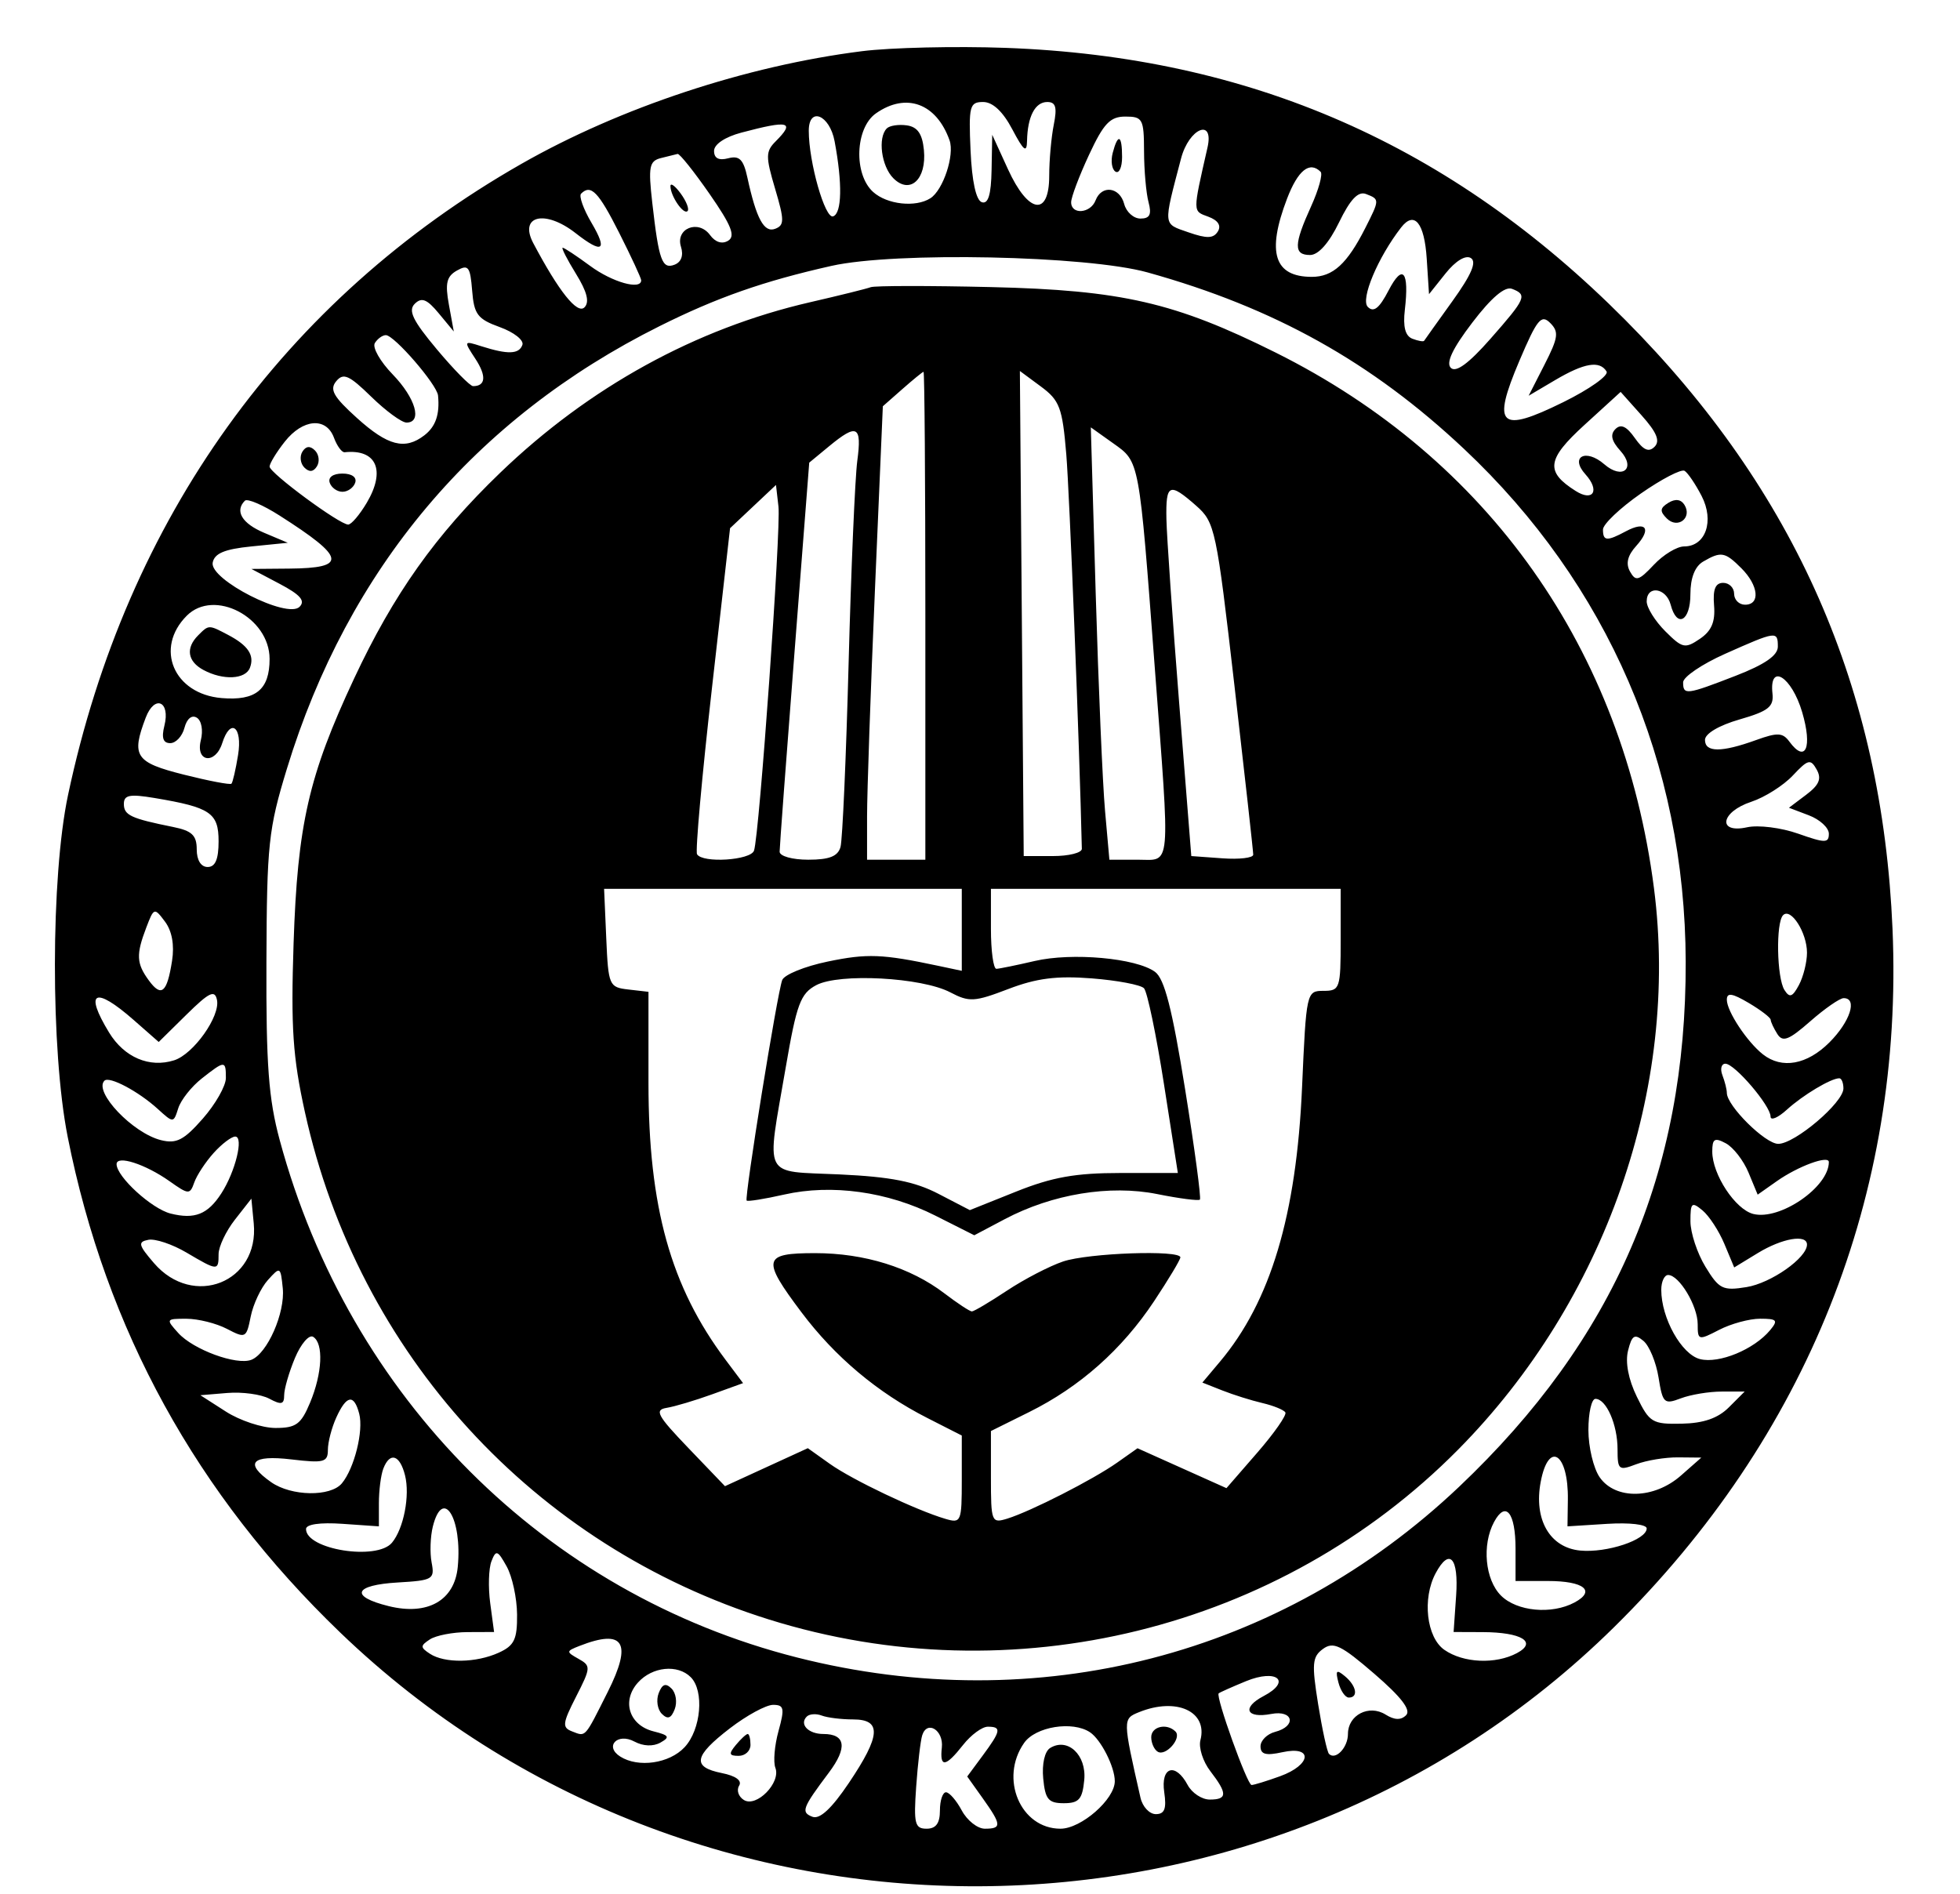 <svg xmlns="http://www.w3.org/2000/svg" width="269" height="260" viewBox="0 0 269 260" version="1.1">
	<path d="M 118.286 7.028 C 102.408 9.033, 85.113 14.759, 71.539 22.504 C 38.991 41.074, 17.381 71.167, 9.337 109.125 C 6.955 120.360, 6.932 144.161, 9.291 156.043 C 14.543 182.500, 26.970 205.107, 46.682 224.064 C 95.279 270.800, 173.699 270.471, 221.530 223.330 C 248.039 197.204, 261.295 163.958, 259.739 127.510 C 258.330 94.526, 246.443 67.442, 223.040 43.895 C 199.160 19.866, 171.641 7.788, 138 6.569 C 131.125 6.320, 122.253 6.527, 118.286 7.028 M 120.223 15.557 C 117.363 17.560, 117.131 23.904, 119.829 26.345 C 121.740 28.074, 125.654 28.507, 127.687 27.214 C 129.442 26.099, 131.037 21.279, 130.320 19.259 C 128.517 14.177, 124.366 12.655, 120.223 15.557 M 133.204 20.670 C 133.392 24.893, 133.959 27.492, 134.750 27.754 C 135.627 28.043, 136.026 26.725, 136.089 23.333 L 136.178 18.500 138.339 23.230 C 141.131 29.342, 144 29.795, 144 24.125 C 144 21.994, 144.281 18.844, 144.625 17.125 C 145.105 14.723, 144.899 14, 143.732 14 C 142.061 14, 141.024 15.993, 140.956 19.332 C 140.921 21.054, 140.504 20.728, 138.932 17.750 C 137.642 15.306, 136.248 14, 134.930 14 C 133.074 14, 132.933 14.545, 133.204 20.670 M 111 17.951 C 111 22.260, 113.229 30.089, 114.344 29.695 C 115.550 29.269, 115.630 25.172, 114.545 19.389 C 113.863 15.752, 111 14.590, 111 17.951 M 149.464 21.250 C 148.119 24.138, 147.015 27.063, 147.010 27.750 C 146.996 29.510, 149.667 29.311, 150.362 27.500 C 151.191 25.338, 153.676 25.655, 154.290 28 C 154.577 29.100, 155.582 30, 156.523 30 C 157.809 30, 158.084 29.441, 157.630 27.750 C 157.299 26.512, 157.021 23.363, 157.014 20.750 C 157.001 16.331, 156.823 16, 154.454 16 C 152.360 16, 151.474 16.931, 149.464 21.250 M 101.750 18.203 C 99.502 18.800, 98 19.806, 98 20.716 C 98 21.726, 98.649 22.063, 99.944 21.725 C 101.480 21.323, 102.032 21.876, 102.572 24.358 C 103.805 30.031, 104.866 31.989, 106.391 31.403 C 107.663 30.915, 107.662 30.224, 106.377 25.897 C 105.066 21.485, 105.075 20.782, 106.454 19.403 C 109.167 16.690, 108.289 16.466, 101.750 18.203 M 121.709 17.624 C 120.444 18.890, 120.959 22.816, 122.606 24.463 C 124.892 26.749, 127.195 24.620, 126.801 20.585 C 126.585 18.366, 125.927 17.418, 124.459 17.208 C 123.336 17.047, 122.099 17.235, 121.709 17.624 M 162.094 21.750 C 159.628 31.156, 159.578 30.657, 163.106 31.887 C 165.638 32.770, 166.541 32.743, 167.143 31.769 C 167.640 30.964, 167.172 30.238, 165.837 29.744 C 163.668 28.942, 163.672 29.284, 165.722 20.250 C 166.652 16.153, 163.186 17.586, 162.094 21.750 M 152.711 20.999 C 152.423 22.098, 152.596 23.250, 153.094 23.558 C 153.592 23.866, 154 22.966, 154 21.559 C 154 18.495, 153.430 18.247, 152.711 20.999 M 90.689 21.701 C 89.108 22.110, 88.959 22.893, 89.521 27.835 C 90.420 35.756, 90.864 36.989, 92.581 36.331 C 93.502 35.977, 93.834 35.052, 93.461 33.877 C 92.662 31.361, 95.850 30.074, 97.452 32.265 C 98.178 33.258, 99.114 33.548, 99.943 33.035 C 100.965 32.404, 100.376 30.927, 97.385 26.619 C 95.248 23.542, 93.275 21.071, 93 21.128 C 92.725 21.185, 91.685 21.443, 90.689 21.701 M 176.636 27.283 C 173.817 34.663, 174.879 38, 180.045 38 C 182.936 38, 184.890 36.215, 187.379 31.300 C 189.361 27.386, 189.362 27.353, 187.476 26.629 C 186.397 26.215, 185.317 27.352, 183.777 30.522 C 182.397 33.363, 180.943 35, 179.801 35 C 177.529 35, 177.558 33.569, 179.937 28.331 C 180.978 26.039, 181.568 23.901, 181.248 23.581 C 179.742 22.075, 178.131 23.368, 176.636 27.283 M 92.015 25.559 C 92.038 26.941, 93.814 29.520, 94.364 28.969 C 94.624 28.710, 94.198 27.624, 93.418 26.557 C 92.638 25.491, 92.007 25.041, 92.015 25.559 M 79.750 26.584 C 79.429 26.905, 80.073 28.705, 81.182 30.584 C 83.446 34.421, 82.708 34.900, 79 32 C 74.810 28.723, 71.182 29.586, 73.193 33.381 C 76.700 40.001, 79.228 43.172, 80.212 42.188 C 80.934 41.466, 80.576 40.051, 79.045 37.573 C 77.831 35.608, 77.011 34, 77.224 34 C 77.437 34, 79.136 35.125, 81 36.500 C 84.036 38.740, 88 39.857, 88 38.471 C 88 38.181, 86.644 35.256, 84.986 31.971 C 82.127 26.309, 81.091 25.243, 79.750 26.584 M 192.302 31.217 C 189.106 35.327, 186.688 41.088, 187.725 42.125 C 188.531 42.931, 189.302 42.321, 190.576 39.865 C 192.518 36.123, 193.428 37.210, 192.807 42.529 C 192.535 44.861, 192.864 46.118, 193.847 46.495 C 194.639 46.799, 195.362 46.924, 195.455 46.774 C 195.548 46.623, 197.296 44.172, 199.341 41.327 C 201.954 37.689, 202.703 35.934, 201.863 35.415 C 201.145 34.972, 199.763 35.813, 198.397 37.527 L 196.125 40.376 195.812 35.516 C 195.495 30.583, 194.112 28.889, 192.302 31.217 M 114.113 36.494 C 104.789 38.591, 98.392 40.834, 90.500 44.776 C 65.146 57.438, 47.758 78.092, 39.380 105.500 C 36.843 113.802, 36.624 115.858, 36.565 132 C 36.512 146.185, 36.859 150.826, 38.393 156.500 C 47.956 191.869, 74.813 218.726, 109.389 227.497 C 142.414 235.875, 175.803 227.260, 200.277 204.046 C 221.577 183.843, 231.439 160.980, 231.354 132 C 231.275 104.739, 220.656 80.173, 200.933 61.619 C 188.245 49.683, 174.893 42.235, 157.500 37.391 C 149.179 35.074, 122.850 34.529, 114.113 36.494 M 62.717 37.131 C 61.292 37.934, 61.070 38.874, 61.608 41.818 L 62.281 45.500 60.212 43 C 58.604 41.058, 57.871 40.766, 56.929 41.692 C 55.983 42.622, 56.646 43.994, 59.951 47.942 C 62.281 50.724, 64.519 53, 64.926 53 C 66.666 53, 66.786 51.603, 65.247 49.254 C 63.620 46.771, 63.631 46.748, 66.049 47.519 C 69.700 48.682, 71.238 48.632, 71.697 47.335 C 71.924 46.694, 70.532 45.599, 68.604 44.901 C 65.542 43.794, 65.059 43.157, 64.799 39.880 C 64.538 36.604, 64.273 36.254, 62.717 37.131 M 119.500 39.419 C 118.950 39.628, 115.212 40.555, 111.194 41.479 C 95.488 45.091, 80.857 53.140, 68.657 64.880 C 59.785 73.417, 54.038 81.513, 48.592 93.148 C 42.362 106.457, 40.830 113.169, 40.292 129.500 C 39.911 141.075, 40.182 145.089, 41.854 152.672 C 49.167 185.827, 73.265 212.179, 105.500 222.272 C 138.930 232.738, 175.649 223.696, 200.115 198.973 C 220.347 178.528, 230.531 149.327, 226.997 121.896 C 222.775 89.124, 204.266 62.933, 175.043 48.376 C 161.246 41.503, 153.947 39.826, 136 39.403 C 127.475 39.203, 120.050 39.210, 119.500 39.419 M 202.062 44.283 C 199.351 47.839, 198.419 49.810, 199.125 50.496 C 199.826 51.176, 201.577 49.889, 204.559 46.500 C 209.440 40.953, 209.651 40.464, 207.517 39.645 C 206.539 39.269, 204.681 40.849, 202.062 44.283 M 208.531 49.516 C 204.713 58.499, 205.794 59.517, 214.559 55.195 C 218.156 53.421, 220.825 51.527, 220.491 50.985 C 219.546 49.456, 217.441 49.807, 213.456 52.158 L 209.798 54.317 211.985 50.030 C 213.872 46.332, 213.977 45.549, 212.755 44.326 C 211.533 43.104, 210.953 43.817, 208.531 49.516 M 51.447 47.086 C 51.077 47.684, 52.176 49.618, 53.888 51.384 C 57.037 54.634, 58.006 58, 55.792 58 C 55.128 58, 52.950 56.404, 50.953 54.454 C 47.914 51.487, 47.129 51.139, 46.146 52.324 C 45.199 53.465, 45.753 54.448, 48.988 57.370 C 53.227 61.200, 55.575 61.804, 58.240 59.750 C 59.797 58.550, 60.371 56.880, 60.118 54.285 C 59.972 52.784, 54.106 46, 52.955 46 C 52.495 46, 51.816 46.489, 51.447 47.086 M 123.833 53.413 L 121.165 55.762 120.083 80.912 C 119.487 94.744, 119 108.748, 119 112.031 L 119 118 123 118 L 127 118 127 84.500 C 127 66.075, 126.888 51.014, 126.750 51.032 C 126.612 51.049, 125.300 52.120, 123.833 53.413 M 140.236 84.210 L 140.500 117.500 144.500 117.500 C 146.700 117.500, 148.490 117.050, 148.477 116.500 C 148.161 102.493, 146.786 67.658, 146.341 62.342 C 145.805 55.947, 145.434 54.958, 142.857 53.052 L 139.973 50.920 140.236 84.210 M 217.462 58.319 C 212.276 63.051, 212.054 64.739, 216.269 67.398 C 218.670 68.913, 219.598 67.318, 217.599 65.110 C 215.412 62.693, 217.633 61.507, 220.187 63.728 C 222.674 65.891, 224.575 64.293, 222.389 61.877 C 221.161 60.521, 220.960 59.640, 221.708 58.892 C 222.455 58.145, 223.243 58.509, 224.375 60.125 C 225.540 61.788, 226.283 62.117, 227.078 61.322 C 227.873 60.527, 227.384 59.342, 225.299 57.009 L 222.424 53.791 217.462 58.319 M 39.073 60.635 C 37.933 62.084, 37 63.617, 37 64.041 C 37 64.920, 46.595 72, 47.787 72 C 48.217 72, 49.369 70.645, 50.348 68.988 C 52.966 64.556, 51.668 61.612, 47.300 62.074 C 46.914 62.115, 46.254 61.215, 45.832 60.074 C 44.772 57.211, 41.556 57.477, 39.073 60.635 M 113.782 61.255 L 111.063 63.500 109.032 89.649 C 107.914 104.031, 107 116.294, 107 116.899 C 107 117.514, 108.737 118, 110.933 118 C 113.824 118, 114.995 117.537, 115.356 116.250 C 115.626 115.287, 116.127 103.925, 116.469 91 C 116.811 78.075, 117.347 65.588, 117.659 63.250 C 118.305 58.420, 117.633 58.075, 113.782 61.255 M 150.383 81.578 C 150.754 94.185, 151.328 107.537, 151.658 111.250 L 152.258 118 156.129 118 C 160.791 118, 160.621 119.915, 158.484 91.594 C 156.322 62.927, 156.415 63.432, 152.797 60.856 L 149.709 58.657 150.383 81.578 M 41.500 62 C 41.101 62.646, 41.224 63.624, 41.774 64.174 C 42.441 64.841, 43.016 64.783, 43.500 64 C 43.899 63.354, 43.776 62.376, 43.226 61.826 C 42.559 61.159, 41.984 61.217, 41.500 62 M 225.194 67.742 C 222.337 69.733, 220 71.956, 220 72.681 C 220 74.282, 220.530 74.322, 223.151 72.919 C 225.909 71.443, 226.704 72.565, 224.571 74.922 C 223.369 76.250, 223.100 77.357, 223.713 78.452 C 224.491 79.841, 224.913 79.721, 226.977 77.524 C 228.282 76.136, 230.154 75, 231.139 75 C 234.098 75, 235.310 71.500, 233.537 68.072 C 232.700 66.452, 231.648 64.901, 231.201 64.624 C 230.754 64.348, 228.051 65.751, 225.194 67.742 M 45.250 66.250 C 45.479 66.938, 46.267 67.500, 47 67.500 C 47.733 67.500, 48.521 66.938, 48.750 66.250 C 48.998 65.506, 48.289 65, 47 65 C 45.711 65, 45.002 65.506, 45.250 66.250 M 103.348 69.531 L 100.196 72.500 97.705 94.500 C 96.334 106.600, 95.416 116.838, 95.665 117.250 C 96.424 118.507, 103.034 118.085, 103.486 116.750 C 104.218 114.589, 107.197 72.642, 106.840 69.529 L 106.500 66.563 103.348 69.531 M 160.085 71.250 C 160.132 73.588, 160.920 84.950, 161.835 96.500 L 163.500 117.500 167.750 117.807 C 170.088 117.977, 172 117.752, 172 117.307 C 172 116.863, 170.842 106.437, 169.425 94.138 C 166.949 72.632, 166.748 71.685, 164.175 69.419 C 160.476 66.161, 159.988 66.380, 160.085 71.250 M 33.609 68.725 C 32.191 70.143, 33.213 71.847, 36.250 73.129 L 39.500 74.500 34.509 75 C 30.823 75.369, 29.432 75.952, 29.190 77.227 C 28.749 79.553, 39.420 84.980, 41.111 83.289 C 41.940 82.460, 41.224 81.635, 38.366 80.128 L 34.500 78.088 39.691 78.044 C 47.732 77.976, 47.474 76.567, 38.359 70.756 C 36.081 69.304, 33.944 68.390, 33.609 68.725 M 228.982 69.011 C 227.815 69.732, 227.770 70.170, 228.758 71.158 C 230.250 72.650, 232.287 71.083, 231.182 69.294 C 230.708 68.527, 229.928 68.426, 228.982 69.011 M 233.750 77.080 C 232.618 77.739, 232 79.319, 232 81.550 C 232 85.274, 230.144 86.267, 229.290 83 C 228.677 80.656, 226 80.286, 226 82.545 C 226 83.395, 227.146 85.237, 228.546 86.637 C 230.895 88.986, 231.262 89.067, 233.296 87.688 C 234.900 86.599, 235.431 85.350, 235.246 83.096 C 235.066 80.895, 235.427 80, 236.496 80 C 237.323 80, 238 80.675, 238 81.500 C 238 82.325, 238.675 83, 239.500 83 C 241.624 83, 241.360 80.360, 239 78 C 236.740 75.740, 236.210 75.647, 233.750 77.080 M 25.637 84.506 C 21.176 88.966, 23.837 95.258, 30.419 95.815 C 35.101 96.210, 37 94.663, 37 90.450 C 37 84.727, 29.394 80.749, 25.637 84.506 M 27.200 87.200 C 25.448 88.952, 25.730 90.785, 27.934 91.965 C 30.624 93.404, 33.687 93.257, 34.300 91.659 C 34.958 89.947, 34.063 88.596, 31.316 87.150 C 28.625 85.734, 28.667 85.733, 27.200 87.200 M 236.750 89.746 C 233.588 91.156, 231 92.914, 231 93.654 C 231 95.436, 231.439 95.381, 238.211 92.755 C 242.211 91.204, 244 89.968, 244 88.755 C 244 86.577, 243.801 86.604, 236.750 89.746 M 243.262 95.189 C 243.460 97.009, 242.700 97.608, 238.750 98.747 C 235.913 99.565, 234 100.697, 234 101.558 C 234 103.287, 236.265 103.294, 241 101.582 C 243.958 100.512, 244.668 100.545, 245.587 101.796 C 247.807 104.816, 248.767 102.598, 247.339 97.750 C 245.901 92.868, 242.797 90.919, 243.262 95.189 M 19.998 98.505 C 17.990 103.787, 18.562 104.644, 25.222 106.321 C 28.645 107.183, 31.589 107.744, 31.765 107.568 C 31.941 107.392, 32.350 105.617, 32.674 103.624 C 33.306 99.729, 31.620 98.470, 30.500 102 C 29.554 104.982, 26.807 104.616, 27.562 101.609 C 27.902 100.255, 27.664 98.910, 27.014 98.508 C 26.326 98.084, 25.645 98.642, 25.316 99.899 C 25.014 101.055, 24.136 102, 23.364 102 C 22.385 102, 22.143 101.279, 22.562 99.609 C 23.407 96.241, 21.218 95.298, 19.998 98.505 M 246.050 106.447 C 244.761 107.819, 242.197 109.440, 240.353 110.049 C 236.140 111.439, 235.649 114.456, 239.784 113.548 C 241.320 113.210, 244.457 113.603, 246.784 114.424 C 250.503 115.736, 251 115.737, 251 114.431 C 251 113.617, 249.768 112.482, 248.262 111.909 L 245.523 110.868 247.893 109.081 C 249.680 107.733, 250.033 106.882, 249.328 105.622 C 248.491 104.127, 248.149 104.213, 246.050 106.447 M 17 110.345 C 17 111.890, 17.959 112.339, 23.750 113.505 C 26.341 114.026, 27 114.649, 27 116.579 C 27 118.064, 27.580 119, 28.500 119 C 29.550 119, 30 117.942, 30 115.475 C 30 111.575, 28.885 110.818, 21.250 109.537 C 17.801 108.959, 17 109.111, 17 110.345 M 83.204 128.750 C 83.491 135.286, 83.587 135.510, 86.250 135.816 L 89 136.133 89 148.672 C 89 165.684, 92.045 176.596, 99.602 186.671 L 101.981 189.842 97.741 191.376 C 95.408 192.220, 92.600 193.057, 91.500 193.235 C 89.778 193.514, 90.195 194.285, 94.500 198.773 L 99.500 203.986 105.185 201.378 L 110.870 198.771 113.885 200.918 C 116.972 203.116, 125.726 207.284, 129.750 208.471 C 131.909 209.108, 132 208.889, 132 203.084 L 132 197.034 127.250 194.616 C 120.442 191.152, 114.598 186.242, 110 180.123 C 104.505 172.810, 104.692 172, 111.874 172 C 118.638 172, 124.955 173.965, 129.615 177.520 C 131.403 178.884, 133.099 180, 133.383 180 C 133.667 180, 135.835 178.716, 138.200 177.147 C 140.565 175.578, 144.030 173.778, 145.899 173.147 C 149.373 171.975, 162 171.531, 162 172.581 C 162 172.900, 160.378 175.605, 158.395 178.593 C 153.992 185.226, 148.213 190.355, 141.250 193.811 L 136 196.417 136 202.776 C 136 208.910, 136.079 209.110, 138.250 208.438 C 141.474 207.439, 150.016 203.085, 153.309 200.762 L 156.118 198.780 162.221 201.519 L 168.324 204.257 172.562 199.379 C 174.893 196.695, 176.624 194.212, 176.409 193.861 C 176.195 193.509, 174.777 192.931, 173.259 192.576 C 171.742 192.221, 169.267 191.444, 167.760 190.848 L 165.020 189.765 167.424 186.908 C 174.380 178.642, 177.928 166.792, 178.700 149.250 C 179.277 136.161, 179.312 136, 181.642 136 C 183.895 136, 184 135.688, 184 129 L 184 122 160 122 L 136 122 136 127.500 C 136 130.525, 136.338 132.989, 136.750 132.976 C 137.162 132.962, 139.525 132.479, 142 131.903 C 147.133 130.707, 155.934 131.500, 158.521 133.392 C 159.817 134.339, 160.879 138.482, 162.647 149.487 C 163.957 157.637, 164.872 164.462, 164.681 164.653 C 164.490 164.844, 161.857 164.503, 158.831 163.895 C 152.316 162.587, 144.425 163.884, 137.896 167.337 L 133.716 169.547 128.360 166.846 C 121.834 163.554, 114.139 162.484, 107.617 163.962 C 104.932 164.570, 102.618 164.940, 102.475 164.784 C 102.139 164.416, 106.673 136.294, 107.355 134.518 C 107.640 133.775, 110.449 132.633, 113.598 131.980 C 119.022 130.854, 121.076 130.933, 128.750 132.561 L 132 133.250 132 127.625 L 132 122 107.454 122 L 82.909 122 83.204 128.750 M 20.075 127.315 C 18.660 131.020, 18.718 132.232, 20.418 134.557 C 22.151 136.927, 22.924 136.279, 23.614 131.874 C 23.953 129.711, 23.605 127.782, 22.646 126.500 C 21.182 124.543, 21.126 124.561, 20.075 127.315 M 244.723 125.611 C 243.711 126.623, 243.848 134.211, 244.908 135.885 C 245.611 136.996, 246.004 136.861, 246.893 135.201 C 247.502 134.063, 248 132.063, 248 130.757 C 248 128.015, 245.789 124.544, 244.723 125.611 M 112.024 135.218 C 109.861 136.369, 109.332 137.796, 107.836 146.518 C 105.172 162.052, 104.484 160.690, 115.250 161.196 C 122.258 161.525, 125.543 162.171, 128.803 163.862 L 133.106 166.095 139.474 163.547 C 144.418 161.569, 147.608 161, 153.748 161 L 161.654 161 159.740 148.750 C 158.687 142.012, 157.456 136.114, 157.005 135.642 C 156.554 135.170, 153.330 134.561, 149.842 134.288 C 145.039 133.911, 142.260 134.265, 138.389 135.746 C 133.740 137.526, 133.020 137.567, 130.415 136.201 C 126.487 134.143, 115.180 133.539, 112.024 135.218 M 25.598 139.258 L 21.783 143.017 18.357 140.008 C 12.996 135.302, 11.515 136.053, 14.973 141.723 C 17.052 145.133, 20.510 146.608, 23.902 145.531 C 26.558 144.688, 30.248 139.484, 29.779 137.244 C 29.480 135.816, 28.723 136.181, 25.598 139.258 M 237 137.221 C 237 138.803, 239.773 142.999, 241.954 144.718 C 244.554 146.767, 248.008 146.146, 251.077 143.077 C 253.929 140.225, 254.968 137, 253.035 137 C 252.504 137, 250.442 138.429, 248.452 140.176 C 245.514 142.756, 244.666 143.084, 243.933 141.926 C 243.437 141.142, 243.024 140.260, 243.015 139.966 C 243.007 139.672, 241.650 138.634, 240 137.659 C 237.718 136.311, 237 136.206, 237 137.221 M 27.694 148.026 C 26.277 149.140, 24.824 150.979, 24.465 152.112 C 23.815 154.160, 23.799 154.160, 21.655 152.210 C 18.987 149.783, 14.997 147.670, 14.333 148.333 C 12.819 149.848, 18.214 155.523, 22.087 156.490 C 24.215 157.020, 25.236 156.495, 27.837 153.533 C 29.577 151.551, 31 149.046, 31 147.965 C 31 145.528, 30.866 145.531, 27.694 148.026 M 236.393 147.582 C 236.727 148.452, 237 149.542, 237 150.005 C 237 151.778, 242.266 157, 244.054 157 C 246.337 157, 253 151.337, 253 149.396 C 253 148.628, 252.745 148, 252.434 148 C 251.292 148, 247.438 150.306, 245.250 152.299 C 244.012 153.426, 243 153.855, 243 153.251 C 243 151.764, 238.075 146, 236.804 146 C 236.244 146, 236.059 146.712, 236.393 147.582 M 29.323 158.250 C 28.209 159.488, 27.013 161.306, 26.665 162.291 C 26.063 163.993, 25.892 163.984, 23.265 162.126 C 19.948 159.778, 16 158.507, 16 159.787 C 16 161.508, 20.819 165.916, 23.413 166.567 C 26.714 167.396, 28.512 166.682, 30.374 163.804 C 32.306 160.817, 33.484 156, 32.283 156 C 31.769 156, 30.437 157.012, 29.323 158.250 M 235 158.061 C 235 161.198, 238.160 166.002, 240.632 166.623 C 244.292 167.541, 251 162.932, 251 159.498 C 251 158.514, 246.787 160.061, 243.865 162.117 L 241.231 163.972 239.978 160.948 C 239.289 159.284, 237.887 157.475, 236.863 156.927 C 235.317 156.099, 235 156.292, 235 158.061 M 32.250 167.395 C 31.012 168.976, 30 171.109, 30 172.135 C 30 174.462, 29.888 174.457, 25.590 171.920 C 23.651 170.777, 21.300 169.989, 20.365 170.170 C 18.888 170.457, 18.988 170.876, 21.132 173.368 C 26.512 179.620, 35.599 176.005, 34.825 167.921 L 34.500 164.521 32.250 167.395 M 232.004 167.628 C 232.006 169.207, 232.932 172.017, 234.063 173.871 C 235.933 176.940, 236.440 177.190, 239.702 176.661 C 243.074 176.114, 248 172.649, 248 170.826 C 248 169.365, 244.593 169.951, 241.256 171.986 L 238.012 173.964 236.661 170.732 C 235.918 168.954, 234.565 166.882, 233.655 166.128 C 232.181 164.905, 232 165.068, 232.004 167.628 M 36.762 175.697 C 35.806 176.761, 34.747 179.014, 34.409 180.703 C 33.816 183.670, 33.704 183.728, 31.147 182.394 C 29.691 181.634, 27.193 181.010, 25.595 181.006 C 22.772 181, 22.740 181.055, 24.466 182.962 C 26.537 185.250, 32.454 187.423, 34.489 186.643 C 36.684 185.800, 39.150 180.193, 38.809 176.818 C 38.507 173.837, 38.458 173.810, 36.762 175.697 M 228 177.032 C 228 180.930, 230.787 185.908, 233.326 186.546 C 235.944 187.203, 240.746 185.216, 242.945 182.566 C 244.070 181.211, 243.885 181, 241.573 181 C 240.103 181, 237.573 181.687, 235.950 182.526 C 233.096 184.002, 233 183.977, 233 181.748 C 233 179.237, 230.453 175, 228.943 175 C 228.424 175, 228 175.914, 228 177.032 M 40.479 186.396 C 39.666 188.343, 39 190.641, 39 191.503 C 39 192.771, 38.610 192.862, 36.958 191.977 C 35.834 191.376, 33.247 191.023, 31.208 191.192 L 27.500 191.500 31 193.746 C 32.925 194.982, 35.985 195.994, 37.801 195.996 C 40.624 195.999, 41.312 195.498, 42.551 192.532 C 44.241 188.488, 44.435 184.387, 42.979 183.487 C 42.418 183.140, 41.293 184.449, 40.479 186.396 M 223.442 185.376 C 223.039 186.982, 223.487 189.332, 224.651 191.714 C 226.380 195.254, 226.780 195.494, 230.813 195.409 C 233.813 195.346, 235.784 194.661, 237.285 193.159 L 239.444 191 236.287 191 C 234.551 191, 232.028 191.419, 230.682 191.931 C 228.397 192.799, 228.193 192.608, 227.626 189.061 C 227.291 186.970, 226.357 184.712, 225.550 184.042 C 224.337 183.035, 223.971 183.267, 223.442 185.376 M 46.161 194.547 C 45.522 195.948, 45 197.952, 45 199 C 45 200.699, 44.458 200.842, 40 200.314 C 34.502 199.662, 33.475 200.819, 37.223 203.443 C 39.989 205.381, 45.368 205.466, 46.920 203.597 C 48.632 201.534, 49.914 196.389, 49.301 194.043 C 48.585 191.305, 47.563 191.469, 46.161 194.547 M 218 196.277 C 218 198.630, 218.701 201.555, 219.557 202.777 C 221.731 205.881, 227.020 205.764, 230.694 202.532 L 233.500 200.063 230.315 200.032 C 228.563 200.014, 225.976 200.439, 224.565 200.975 C 222.160 201.890, 222 201.761, 222 198.910 C 222 195.530, 220.449 192, 218.965 192 C 218.434 192, 218 193.925, 218 196.277 M 52.607 201.582 C 52.273 202.452, 52 204.589, 52.001 206.332 L 52.001 209.500 47.001 209.153 C 43.923 208.940, 42 209.215, 42 209.868 C 42 212.687, 51.730 214.235, 53.797 211.744 C 55.405 209.807, 56.284 205.270, 55.589 202.500 C 54.877 199.661, 53.506 199.239, 52.607 201.582 M 211.450 203.415 C 210.483 208.570, 212.705 212.422, 216.876 212.822 C 220.524 213.172, 226 211.350, 226 209.786 C 226 209.235, 223.649 208.963, 220.565 209.157 L 215.129 209.500 215.181 205.843 C 215.272 199.447, 212.529 197.661, 211.450 203.415 M 59.406 209.518 C 59.058 210.904, 58.983 213.132, 59.239 214.471 C 59.678 216.765, 59.410 216.923, 54.602 217.203 C 48.559 217.555, 47.955 219.118, 53.348 220.450 C 58.693 221.770, 62.380 219.680, 62.824 215.080 C 63.467 208.407, 60.782 204.037, 59.406 209.518 M 205.050 208.906 C 203.370 212.046, 203.819 216.819, 206 219 C 208.181 221.181, 212.954 221.630, 216.094 219.950 C 219.075 218.354, 217.398 217, 212.441 217 L 208 217 208 212.559 C 208 207.602, 206.646 205.925, 205.050 208.906 M 67.447 214.298 C 67.063 215.286, 66.988 217.874, 67.280 220.048 L 67.810 224 64.155 224.015 C 62.145 224.024, 59.825 224.474, 59 225.015 C 57.667 225.891, 57.667 226.109, 59 226.985 C 61.030 228.317, 65.355 228.251, 68.453 226.839 C 70.589 225.866, 70.994 225.019, 70.965 221.589 C 70.945 219.340, 70.303 216.375, 69.537 215 C 68.291 212.762, 68.071 212.689, 67.447 214.298 M 197.035 215.934 C 195.177 219.406, 195.779 224.732, 198.223 226.443 C 200.822 228.264, 205.265 228.464, 208.201 226.893 C 211.029 225.379, 208.833 224.036, 203.500 224.016 L 199.500 224.001 199.847 219.001 C 200.208 213.782, 198.932 212.390, 197.035 215.934 M 79.544 225.906 C 77.685 226.633, 77.678 226.720, 79.394 227.681 C 81.116 228.644, 81.101 228.882, 79.069 232.865 C 77.194 236.541, 77.127 237.112, 78.513 237.643 C 80.430 238.379, 80.177 238.659, 83.416 232.213 C 86.813 225.448, 85.632 223.524, 79.544 225.906 M 181.566 226.328 C 180.098 227.401, 180.015 228.363, 180.908 233.911 C 181.471 237.406, 182.142 240.475, 182.399 240.733 C 183.308 241.641, 185 239.857, 185 237.991 C 185 235.395, 187.883 233.910, 190.160 235.332 C 191.388 236.099, 192.273 236.127, 192.980 235.420 C 193.687 234.713, 192.321 232.931, 188.629 229.744 C 184.060 225.800, 182.994 225.284, 181.566 226.328 M 87.565 230.928 C 85.281 233.452, 86.341 236.796, 89.692 237.638 C 91.834 238.175, 91.988 238.427, 90.639 239.182 C 89.645 239.738, 88.277 239.684, 87.074 239.040 C 84.738 237.790, 82.922 239.703, 85.122 241.096 C 87.609 242.672, 91.874 242.052, 93.961 239.811 C 96.218 237.388, 96.682 232.082, 94.800 230.200 C 93.003 228.403, 89.534 228.752, 87.565 230.928 M 171 230.754 C 169.075 231.546, 167.391 232.297, 167.257 232.423 C 166.811 232.844, 171.174 245, 171.771 245 C 172.094 245, 173.852 244.460, 175.679 243.799 C 179.996 242.238, 180.256 239.565, 176 240.500 C 173.734 240.998, 173 240.801, 173 239.696 C 173 238.892, 173.900 237.998, 175 237.710 C 177.992 236.928, 177.512 234.669, 174.476 235.249 C 171.030 235.908, 170.382 234.387, 173.430 232.791 C 177.323 230.751, 175.244 229.008, 171 230.754 M 183.695 230.943 C 183.991 232.074, 184.631 233, 185.117 233 C 186.465 233, 186.170 231.386, 184.579 230.065 C 183.412 229.097, 183.254 229.255, 183.695 230.943 M 90.400 232.400 C 90.034 233.354, 90.229 234.629, 90.834 235.234 C 91.634 236.034, 92.116 235.861, 92.600 234.600 C 92.966 233.646, 92.771 232.371, 92.166 231.766 C 91.366 230.966, 90.884 231.139, 90.400 232.400 M 100.182 237.214 C 95.206 241.039, 94.934 242.537, 99.066 243.363 C 100.985 243.747, 101.873 244.397, 101.438 245.100 C 101.056 245.718, 101.352 246.600, 102.096 247.060 C 103.824 248.127, 107.198 244.679, 106.417 242.644 C 106.108 241.840, 106.302 239.566, 106.847 237.591 C 107.710 234.467, 107.613 234, 106.101 234 C 105.145 234, 102.482 235.446, 100.182 237.214 M 156.341 234.997 C 154.073 235.912, 154.074 235.946, 156.527 246.750 C 156.808 247.988, 157.756 249, 158.633 249 C 159.835 249, 160.119 248.263, 159.787 246 C 159.272 242.493, 161.318 241.857, 163 245 C 163.589 246.100, 164.955 247, 166.035 247 C 168.462 247, 168.478 246.179, 166.111 243.100 C 165.096 241.780, 164.484 239.866, 164.751 238.845 C 165.781 234.904, 161.467 232.930, 156.341 234.997 M 110.725 235.608 C 109.667 236.666, 110.936 238, 113 238 C 116.061 238, 116.331 239.874, 113.765 243.293 C 110.106 248.169, 109.891 248.744, 111.501 249.362 C 112.508 249.748, 114.128 248.246, 116.496 244.730 C 120.890 238.206, 121.038 236, 117.082 236 C 115.477 236, 113.541 235.761, 112.780 235.469 C 112.018 235.177, 111.094 235.240, 110.725 235.608 M 126.572 238.167 C 126.337 238.900, 125.962 242.088, 125.740 245.250 C 125.384 250.305, 125.557 251, 127.168 251 C 128.455 251, 129 250.257, 129 248.500 C 129 247.125, 129.374 246, 129.831 246 C 130.288 246, 131.264 247.125, 132 248.500 C 132.736 249.875, 134.162 251, 135.169 251 C 137.508 251, 137.471 250.470, 134.873 246.822 L 132.746 243.835 134.873 240.958 C 137.381 237.566, 137.481 237, 135.573 237 C 134.787 237, 133.260 238.125, 132.179 239.500 C 129.769 242.563, 128.950 242.664, 129.262 239.860 C 129.526 237.489, 127.251 236.057, 126.572 238.167 M 140.557 239.223 C 137.137 244.104, 140.058 251, 145.545 251 C 148.387 251, 153 246.965, 153 244.480 C 153 242.516, 151.102 238.768, 149.600 237.765 C 147.203 236.165, 142.126 236.983, 140.557 239.223 M 158 238.441 C 158 239.234, 158.399 240.129, 158.887 240.430 C 159.988 241.111, 162.229 238.562, 161.325 237.658 C 160.135 236.468, 158 236.971, 158 238.441 M 101 239.500 C 99.980 240.729, 100.049 241, 101.378 241 C 102.270 241, 103 240.325, 103 239.500 C 103 238.675, 102.830 238, 102.622 238 C 102.415 238, 101.685 238.675, 101 239.500 M 144.122 239.925 C 143.379 240.384, 142.986 242.118, 143.176 244.105 C 143.450 246.973, 143.888 247.500, 146 247.500 C 148.079 247.500, 148.552 246.963, 148.808 244.316 C 149.141 240.881, 146.531 238.435, 144.122 239.925" stroke="none" fill="#000000" fill-rule="evenodd"/>
</svg>